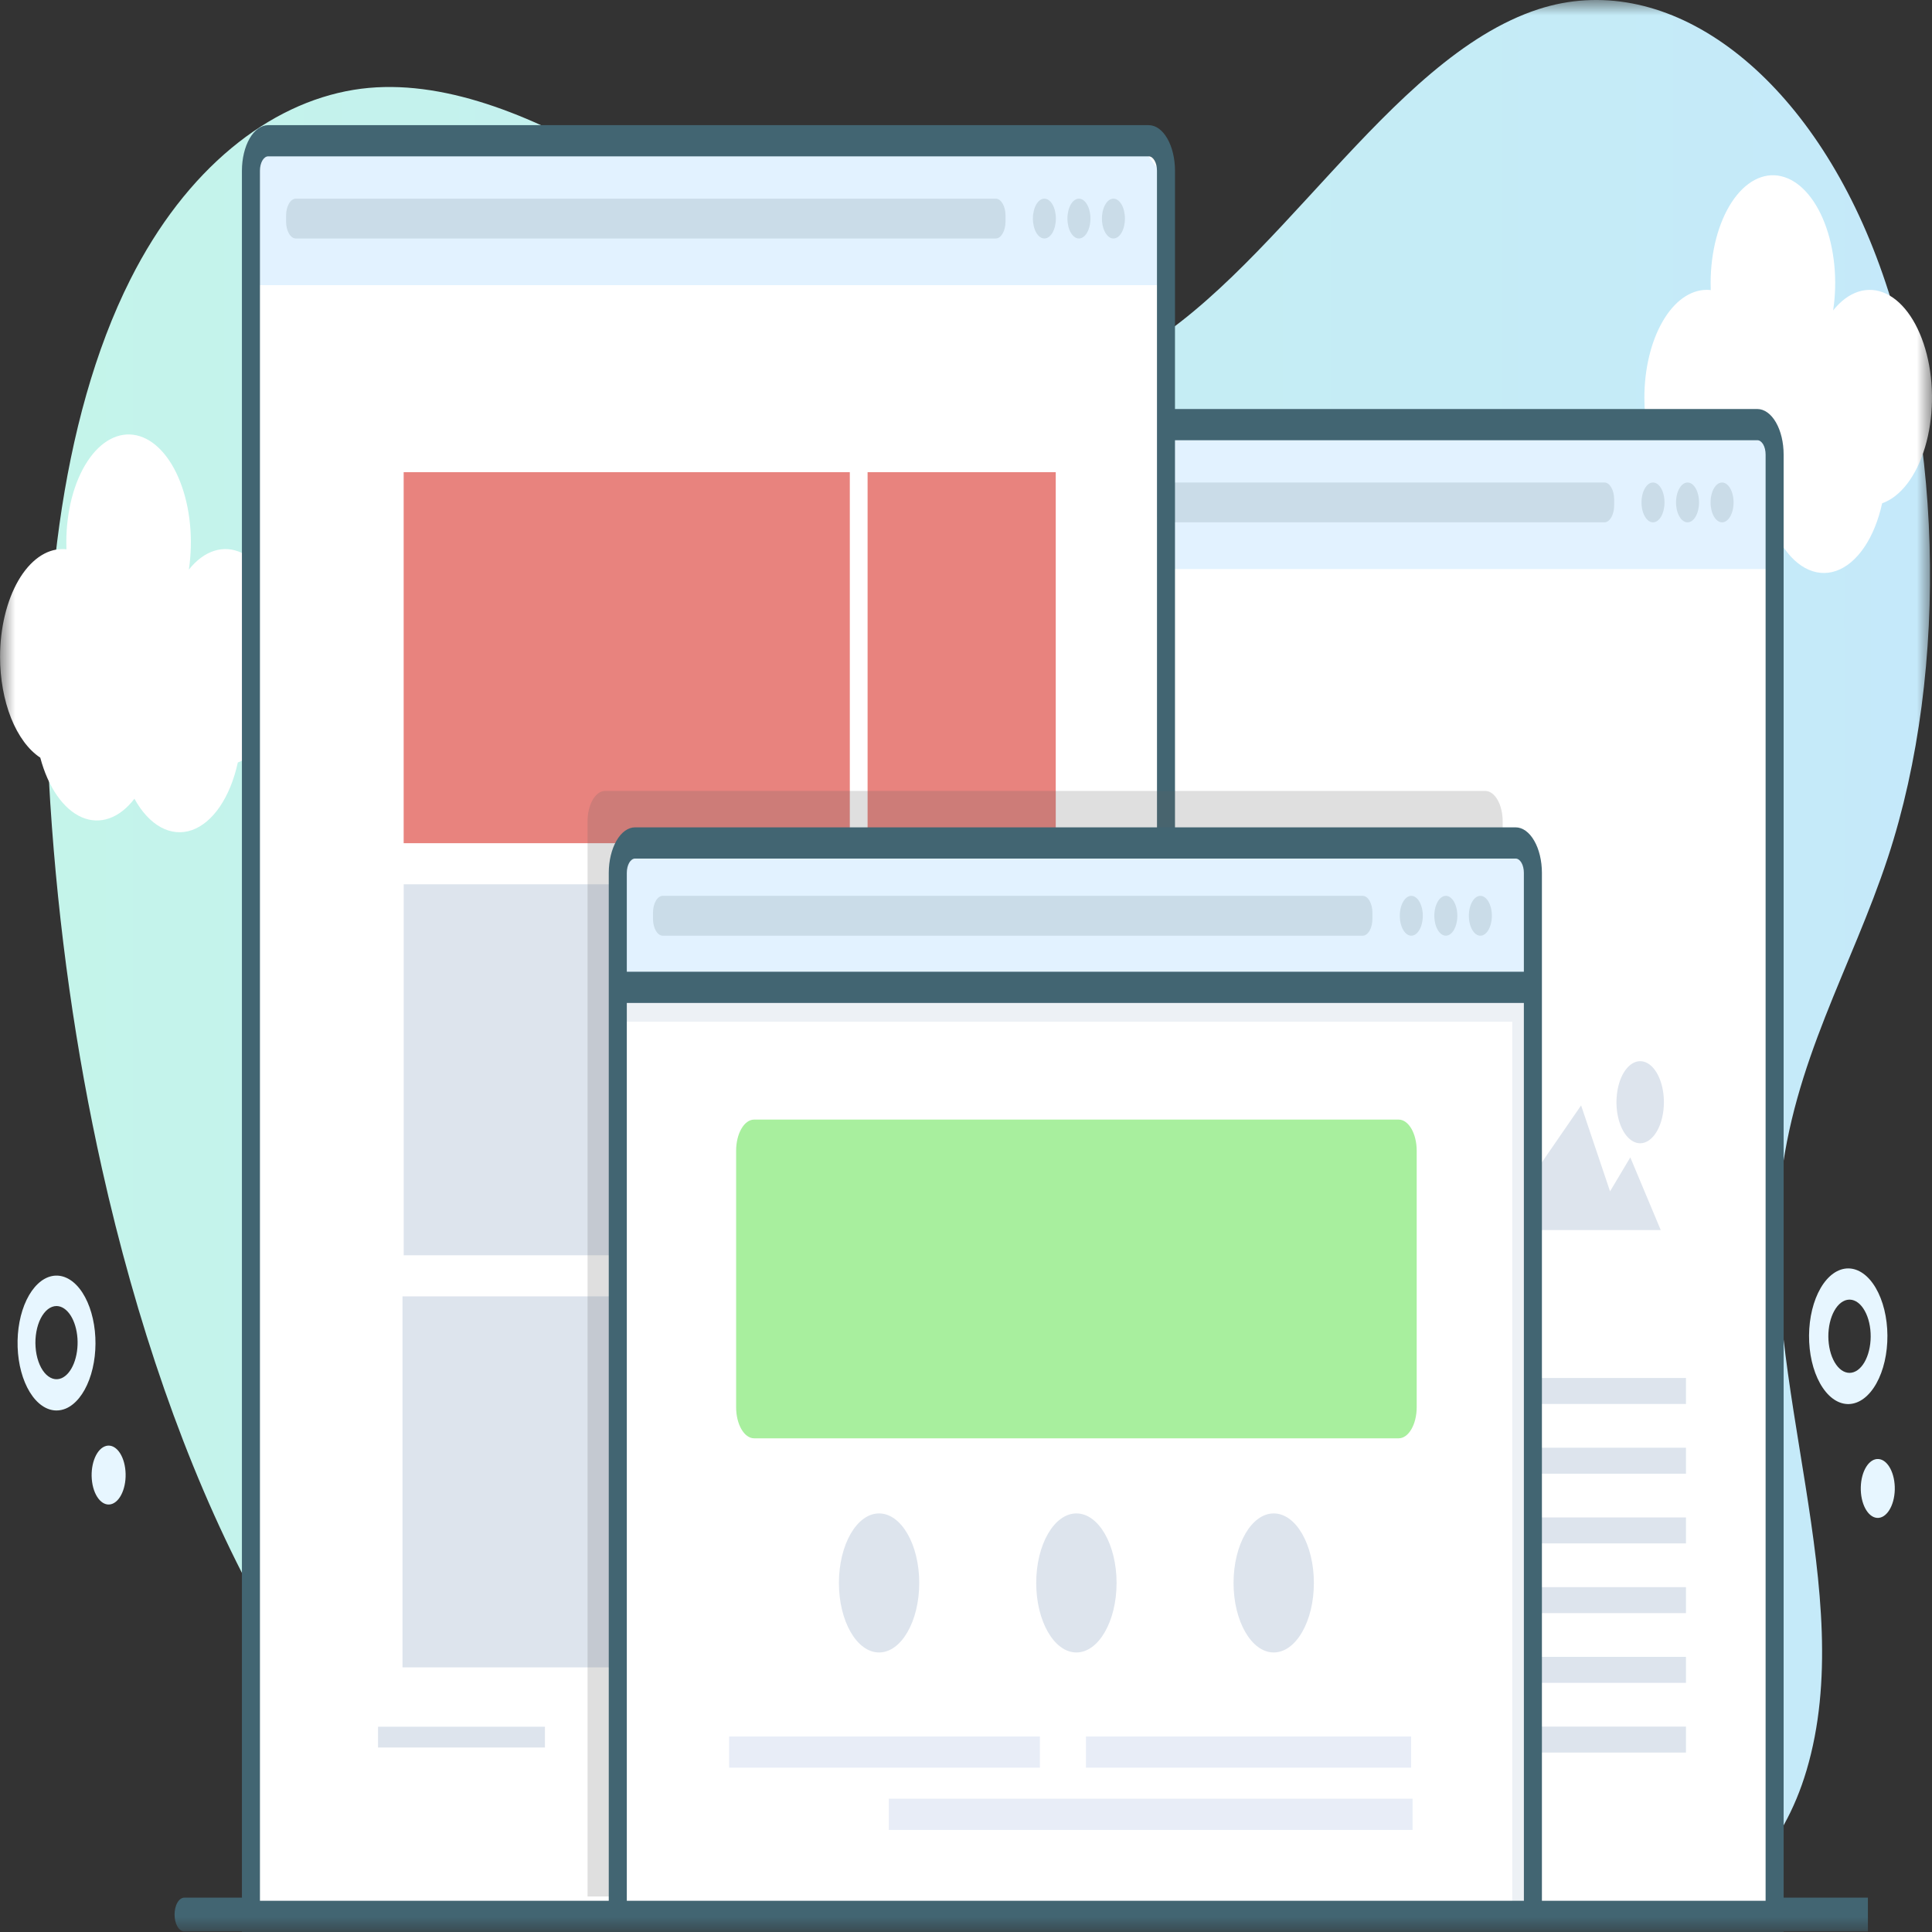 <svg width="64" height="64" viewBox="0 0 64 64" fill="none" xmlns="http://www.w3.org/2000/svg">
<rect x="0" y="0" width="64" height="64" fill="#333333" stroke="none"/>
<g id="Illustration - Asset 20" clip-path="url(#clip0_408_1365)">
<g id="Asset 20">
<g id="Clip path group">
<mask id="mask0_408_1365" style="mask-type:luminance" maskUnits="userSpaceOnUse" x="0" y="0" width="64" height="64">
<g id="clip0_3_49754">
<path id="Vector" d="M0 0H64V64H0V0Z" fill="white"/>
</g>
</mask>
<g mask="url(#mask0_408_1365)">
<g id="Asset 20_2">
<g id="Layer 2">
<g id="Layer 1">
<path id="Vector_2" d="M3.377 38.708C5.639 48.843 9.891 57.722 15.798 61.624C16.566 62.131 17.351 62.561 18.148 62.911C22.362 64.771 26.972 64.124 30.857 60.736C32.505 59.297 34.009 57.395 35.663 55.977C37.318 54.559 39.208 53.63 41.009 54.33C42.559 54.933 43.868 56.661 45.185 58.2C48.29 61.828 52.024 64.699 55.701 63.453C57.393 62.88 59.059 61.294 59.845 58.642C61.582 52.78 58.306 45.81 58.97 39.327C59.394 35.178 61.333 32.071 62.538 28.409C64.601 22.145 64.358 13.825 61.939 7.956C59.52 2.087 55.055 -1.027 50.962 0.305C45.97 1.929 42.196 9.24 37.341 11.827C34.306 13.444 31.01 12.961 28.11 10.832C23.426 7.392 16.991 2.115 11.719 2.975C8.916 3.432 6.166 5.585 4.316 9.261C1.977 13.902 1.276 20.492 1.666 26.611C1.934 30.754 2.509 34.82 3.377 38.708Z" fill="url(#paint0_linear_408_1365)"/>
<path id="Vector_2_2" d="M1.872 46.724C1.976 46.724 2.08 46.702 2.181 46.66C2.5 46.524 2.777 46.182 2.956 45.704C3.135 45.226 3.201 44.648 3.142 44.089C3.083 43.529 2.903 43.029 2.638 42.691C2.373 42.354 2.044 42.204 1.717 42.272C1.391 42.341 1.092 42.622 0.881 43.059C0.67 43.496 0.564 44.056 0.584 44.624C0.603 45.192 0.748 45.726 0.987 46.116C1.227 46.507 1.543 46.724 1.872 46.724ZM1.872 43.264C2.043 43.265 2.208 43.374 2.336 43.571C2.464 43.768 2.545 44.039 2.566 44.333C2.586 44.627 2.543 44.924 2.446 45.167C2.349 45.411 2.203 45.584 2.037 45.655C1.941 45.695 1.841 45.7 1.744 45.668C1.647 45.636 1.554 45.569 1.473 45.472C1.392 45.374 1.324 45.248 1.273 45.101C1.222 44.954 1.189 44.79 1.178 44.62C1.166 44.45 1.175 44.278 1.205 44.115C1.234 43.951 1.283 43.801 1.349 43.672C1.415 43.544 1.495 43.442 1.585 43.371C1.675 43.301 1.773 43.264 1.872 43.264Z" fill="#E7F6FF"/>
<path id="Vector_3" d="M3.051 49.093C2.978 48.569 3.163 48.042 3.466 47.915C3.768 47.788 4.073 48.109 4.146 48.633C4.219 49.157 4.034 49.684 3.731 49.812C3.429 49.938 3.124 49.617 3.051 49.093Z" fill="#E7F6FF"/>
<path id="Vector_4" d="M61.253 46.511C61.595 46.498 61.92 46.253 62.158 45.827C62.396 45.402 62.527 44.832 62.523 44.24C62.52 43.649 62.381 43.084 62.138 42.667C61.895 42.251 61.567 42.018 61.225 42.018C60.883 42.018 60.555 42.251 60.312 42.667C60.069 43.084 59.931 43.649 59.927 44.24C59.923 44.832 60.054 45.402 60.292 45.827C60.53 46.253 60.855 46.498 61.197 46.511H61.253ZM61.253 43.052H61.283C61.467 43.059 61.643 43.191 61.771 43.421C61.9 43.651 61.971 43.959 61.969 44.278C61.967 44.598 61.892 44.903 61.761 45.128C61.63 45.352 61.452 45.478 61.268 45.478C61.083 45.478 60.906 45.352 60.775 45.128C60.643 44.903 60.569 44.598 60.566 44.278C60.565 43.959 60.635 43.651 60.764 43.421C60.892 43.191 61.068 43.059 61.252 43.052H61.253Z" fill="#E7F6FF"/>
<path id="Vector_5" d="M62.179 50.282C61.868 50.258 61.627 49.803 61.641 49.265C61.654 48.727 61.917 48.309 62.228 48.332C62.539 48.355 62.78 48.811 62.767 49.349C62.753 49.887 62.49 50.305 62.179 50.282Z" fill="#E7F6FF"/>
<path id="Vector_6" d="M28.713 10.184C29.023 10.185 29.322 9.993 29.558 9.645C29.793 9.296 29.948 8.813 29.995 8.283C30.043 7.753 29.979 7.211 29.816 6.756C29.652 6.3 29.4 5.961 29.104 5.8C28.809 5.638 28.49 5.665 28.205 5.876C27.92 6.086 27.688 6.466 27.551 6.947C27.414 7.428 27.381 7.978 27.458 8.497C27.535 9.017 27.716 9.471 27.97 9.779C28.188 10.042 28.447 10.184 28.713 10.184ZM28.717 6.726C28.898 6.725 29.072 6.846 29.203 7.063C29.334 7.28 29.412 7.575 29.42 7.889C29.428 8.202 29.366 8.509 29.247 8.745C29.128 8.981 28.96 9.129 28.78 9.156C28.599 9.184 28.419 9.091 28.278 8.895C28.136 8.699 28.044 8.416 28.02 8.105C27.996 7.794 28.042 7.479 28.149 7.225C28.256 6.972 28.415 6.8 28.594 6.745C28.634 6.732 28.675 6.726 28.717 6.726Z" fill="#E7F6FF"/>
<path id="Vector_7" d="M31.361 10.062C31.106 9.752 31.044 9.144 31.223 8.703C31.401 8.261 31.753 8.155 32.008 8.464C32.262 8.773 32.324 9.382 32.145 9.823C31.967 10.264 31.615 10.371 31.361 10.062Z" fill="#E7F6FF"/>
<path id="Vector_8" d="M0.002 21.759C0.002 20.812 0.22 19.904 0.606 19.234C0.993 18.565 1.518 18.189 2.065 18.189C2.111 18.189 2.156 18.189 2.201 18.196C2.198 18.119 2.197 18.04 2.197 17.961C2.197 17.454 2.26 16.952 2.38 16.49C2.501 16.027 2.678 15.615 2.898 15.28C3.118 14.945 3.377 14.695 3.658 14.547C3.938 14.399 4.234 14.356 4.524 14.421C4.815 14.486 5.095 14.657 5.344 14.924C5.594 15.191 5.808 15.546 5.971 15.967C6.135 16.388 6.245 16.865 6.294 17.365C6.343 17.865 6.33 18.378 6.256 18.869C6.505 18.556 6.792 18.344 7.095 18.247C7.398 18.151 7.709 18.174 8.006 18.313C8.304 18.453 8.579 18.705 8.813 19.053C9.046 19.401 9.232 19.835 9.356 20.323C9.48 20.811 9.539 21.34 9.529 21.873C9.519 22.406 9.441 22.928 9.299 23.402C9.157 23.875 8.956 24.287 8.711 24.609C8.465 24.93 8.181 25.152 7.878 25.258C7.755 25.824 7.551 26.326 7.285 26.718C7.019 27.11 6.7 27.378 6.358 27.498C6.015 27.618 5.66 27.585 5.328 27.404C4.995 27.222 4.694 26.897 4.453 26.459C4.206 26.78 3.922 27.003 3.619 27.108C3.317 27.214 3.004 27.202 2.705 27.071C2.406 26.941 2.128 26.695 1.89 26.354C1.653 26.013 1.463 25.583 1.334 25.098C0.943 24.841 0.606 24.384 0.367 23.788C0.13 23.191 0.002 22.484 0.002 21.759Z" fill="white"/>
<path id="Vector_9" d="M54.472 13.176C54.472 12.707 54.525 12.243 54.629 11.809C54.732 11.376 54.884 10.982 55.076 10.65C55.267 10.318 55.495 10.054 55.745 9.875C55.996 9.695 56.264 9.602 56.535 9.602C56.581 9.602 56.626 9.602 56.671 9.61C56.668 9.533 56.667 9.454 56.667 9.375C56.667 8.868 56.729 8.366 56.85 7.904C56.971 7.441 57.148 7.029 57.368 6.694C57.588 6.359 57.847 6.109 58.127 5.961C58.408 5.812 58.703 5.769 58.994 5.835C59.285 5.9 59.565 6.071 59.814 6.338C60.064 6.605 60.277 6.96 60.441 7.381C60.605 7.802 60.715 8.279 60.764 8.779C60.813 9.279 60.8 9.792 60.725 10.283C60.975 9.97 61.261 9.757 61.565 9.661C61.867 9.565 62.179 9.588 62.476 9.727C62.774 9.866 63.049 10.119 63.283 10.467C63.516 10.815 63.702 11.248 63.826 11.736C63.95 12.224 64.009 12.754 63.999 13.287C63.989 13.82 63.91 14.342 63.769 14.815C63.627 15.289 63.426 15.701 63.18 16.023C62.934 16.344 62.65 16.566 62.348 16.672C62.225 17.237 62.021 17.739 61.755 18.13C61.489 18.522 61.17 18.79 60.828 18.91C60.486 19.03 60.132 18.997 59.799 18.816C59.466 18.635 59.165 18.31 58.924 17.872C58.678 18.194 58.393 18.416 58.09 18.522C57.788 18.628 57.476 18.616 57.176 18.485C56.877 18.354 56.599 18.109 56.361 17.768C56.124 17.426 55.934 16.997 55.806 16.512C55.414 16.255 55.077 15.799 54.839 15.203C54.601 14.608 54.473 13.901 54.472 13.176Z" fill="white"/>
<path id="Vector_10" d="M16.515 63.982H46.2V62.862H16.515C16.43 62.862 16.347 62.921 16.287 63.026C16.226 63.131 16.192 63.274 16.192 63.422C16.192 63.571 16.226 63.713 16.287 63.818C16.347 63.923 16.43 63.982 16.515 63.982Z" fill="#426572"/>
<path id="Vector_11" d="M47.528 63.982H49.343C49.428 63.982 49.511 63.923 49.571 63.818C49.632 63.713 49.666 63.571 49.666 63.422C49.666 63.274 49.632 63.131 49.571 63.026C49.511 62.921 49.428 62.862 49.343 62.862H47.528C47.442 62.862 47.359 62.921 47.299 63.026C47.238 63.131 47.204 63.274 47.204 63.422C47.204 63.571 47.238 63.713 47.299 63.818C47.359 63.923 47.442 63.982 47.528 63.982Z" fill="#426572"/>
<path id="Vector_12" d="M50.521 63.982H51.099C51.185 63.982 51.267 63.923 51.328 63.818C51.388 63.713 51.422 63.571 51.422 63.422C51.422 63.274 51.388 63.131 51.328 63.026C51.267 62.921 51.185 62.862 51.099 62.862H50.521C50.436 62.862 50.353 62.921 50.293 63.026C50.232 63.131 50.198 63.274 50.198 63.422C50.198 63.571 50.232 63.713 50.293 63.818C50.353 63.923 50.436 63.982 50.521 63.982Z" fill="#426572"/>
<path id="Vector_13" d="M6.106 63.982H15.23V62.862H6.106C6.02 62.862 5.938 62.921 5.877 63.026C5.816 63.131 5.783 63.274 5.783 63.422C5.783 63.571 5.816 63.713 5.877 63.818C5.938 63.923 6.02 63.982 6.106 63.982Z" fill="#426572"/>
<path id="Vector_14" d="M52.753 63.982H61.877V62.862H52.753C52.667 62.862 52.585 62.921 52.524 63.026C52.464 63.131 52.429 63.274 52.429 63.422C52.429 63.571 52.464 63.713 52.524 63.818C52.585 63.923 52.667 63.982 52.753 63.982Z" fill="#426572"/>
<path id="Vector_15" d="M28.567 15.056V63.483H58.882V15.056C58.882 14.793 58.821 14.542 58.714 14.357C58.607 14.171 58.462 14.067 58.31 14.066H29.14C29.105 14.066 29.071 14.072 29.037 14.082C28.906 14.124 28.787 14.245 28.701 14.422C28.615 14.6 28.568 14.824 28.567 15.056Z" fill="white"/>
<path id="Vector_16" d="M58.405 18.85H28.472V15.371L29.044 14.066H55.259H58.31L58.787 15.371V18.85H58.405Z" fill="#E2F2FF"/>
<path id="Vector_17" d="M28.173 64H59.085V15.056C59.085 14.656 58.993 14.273 58.83 13.991C58.667 13.709 58.445 13.55 58.215 13.549H29.044C28.814 13.55 28.592 13.709 28.429 13.991C28.266 14.273 28.174 14.656 28.174 15.056L28.173 64ZM58.488 62.966H28.77V15.056C28.771 14.93 28.799 14.81 28.851 14.721C28.902 14.633 28.971 14.583 29.044 14.583H58.215C58.287 14.583 58.356 14.633 58.408 14.721C58.459 14.81 58.488 14.93 58.488 15.056V62.966Z" fill="#426572"/>
<path id="Vector_18" d="M57.046 17.303C56.835 17.303 56.665 17.008 56.665 16.644C56.665 16.279 56.835 15.984 57.046 15.984C57.256 15.984 57.427 16.279 57.427 16.644C57.427 17.008 57.256 17.303 57.046 17.303Z" fill="#CADCE8"/>
<path id="Vector_19" d="M55.902 17.303C55.692 17.303 55.521 17.008 55.521 16.644C55.521 16.279 55.692 15.984 55.902 15.984C56.113 15.984 56.283 16.279 56.283 16.644C56.283 17.008 56.113 17.303 55.902 17.303Z" fill="#CADCE8"/>
<path id="Vector_20" d="M54.758 17.303C54.548 17.303 54.377 17.008 54.377 16.644C54.377 16.279 54.548 15.984 54.758 15.984C54.969 15.984 55.139 16.279 55.139 16.644C55.139 17.008 54.969 17.303 54.758 17.303Z" fill="#CADCE8"/>
<path id="Vector_21" d="M29.963 15.983H53.148C53.326 15.983 53.471 16.234 53.471 16.543V16.743C53.471 17.052 53.326 17.303 53.148 17.303H29.963C29.784 17.303 29.639 17.052 29.639 16.743V16.543C29.639 16.234 29.784 15.983 29.963 15.983Z" fill="#CADCE8"/>
<path id="Vector_22" d="M8.406 5.652V63.483H38.719V5.652C38.719 5.39 38.658 5.139 38.551 4.953C38.444 4.768 38.299 4.663 38.147 4.662H8.977C8.943 4.662 8.908 4.668 8.875 4.679C8.743 4.721 8.624 4.841 8.539 5.019C8.453 5.197 8.406 5.421 8.406 5.652Z" fill="white"/>
<path id="Vector_23" d="M38.244 9.446H8.311V5.967L8.883 4.662H35.098H37.672L38.625 5.967V9.446H38.244Z" fill="#E2F2FF"/>
<path id="Vector_24" d="M8.014 64H38.923V5.652C38.923 5.253 38.831 4.87 38.668 4.587C38.505 4.305 38.284 4.146 38.053 4.146H8.883C8.652 4.147 8.431 4.306 8.268 4.588C8.106 4.871 8.015 5.253 8.014 5.652V64ZM38.329 62.966H8.611V5.652C8.611 5.527 8.64 5.406 8.691 5.318C8.743 5.229 8.812 5.179 8.885 5.179H38.053C38.125 5.179 38.195 5.229 38.246 5.318C38.297 5.406 38.326 5.527 38.326 5.652L38.329 62.966Z" fill="#426572"/>
<path id="Vector_25" d="M36.884 7.9C36.674 7.9 36.503 7.605 36.503 7.24C36.503 6.876 36.674 6.581 36.884 6.581C37.095 6.581 37.265 6.876 37.265 7.24C37.265 7.605 37.095 7.9 36.884 7.9Z" fill="#CADCE8"/>
<path id="Vector_26" d="M35.741 7.9C35.53 7.9 35.36 7.605 35.36 7.24C35.36 6.876 35.53 6.581 35.741 6.581C35.951 6.581 36.122 6.876 36.122 7.24C36.122 7.605 35.951 7.9 35.741 7.9Z" fill="#CADCE8"/>
<path id="Vector_27" d="M34.597 7.9C34.386 7.9 34.216 7.605 34.216 7.24C34.216 6.876 34.386 6.581 34.597 6.581C34.807 6.581 34.977 6.876 34.977 7.24C34.977 7.605 34.807 7.9 34.597 7.9Z" fill="#CADCE8"/>
<path id="Vector_28" d="M9.801 6.581H32.986C33.164 6.581 33.309 6.831 33.309 7.14V7.34C33.309 7.649 33.164 7.9 32.986 7.9H9.801C9.622 7.9 9.477 7.649 9.477 7.34V7.14C9.477 6.831 9.622 6.581 9.801 6.581Z" fill="#CADCE8"/>
<path id="Vector_29" d="M28.74 15.642H34.973V27.932H28.74V15.642Z" fill="#E8837E"/>
<path id="Vector_30" d="M13.372 15.642H28.151V27.932H13.372V15.642Z" fill="#E8837E"/>
<path id="Vector_31" d="M13.373 29.293H20.351V41.583H13.373V29.293Z" fill="#DDE4ED"/>
<path id="Vector_32" d="M20.939 29.293H34.895V41.583H20.939V29.293Z" fill="#DDE4ED"/>
<path id="Vector_33" d="M13.333 42.944H34.895V55.234H13.333V42.944Z" fill="#DDE4ED"/>
<path id="Vector_34" d="M50.997 45.648H55.85V46.508H50.997V45.648Z" fill="#DDE4ED"/>
<path id="Vector_35" d="M50.997 47.958H55.85V48.818H50.997V47.958Z" fill="#DDE4ED"/>
<path id="Vector_36" d="M50.997 50.267H55.85V51.127H50.997V50.267Z" fill="#DDE4ED"/>
<path id="Vector_37" d="M50.997 52.577H55.85V53.437H50.997V52.577Z" fill="#DDE4ED"/>
<path id="Vector_38" d="M50.997 54.886H55.85V55.746H50.997V54.886Z" fill="#DDE4ED"/>
<path id="Vector_39" d="M50.997 57.196H55.85V58.056H50.997V57.196Z" fill="#DDE4ED"/>
<path id="Vector_40" d="M53.335 39.465L52.376 36.618L50.889 38.776V40.747H55.014L54.006 38.34L53.335 39.465Z" fill="#DDE4ED"/>
<path id="Vector_41" d="M48.99 38.12H50.429V35.091L50.141 34.614L48.99 36.647V38.12Z" fill="#DDE4ED"/>
<path id="Vector_42" d="M54.333 37.873C54.177 37.872 54.026 37.792 53.896 37.643C53.767 37.493 53.666 37.281 53.607 37.032C53.548 36.783 53.532 36.51 53.563 36.246C53.593 35.982 53.668 35.74 53.778 35.55C53.889 35.36 54.029 35.231 54.181 35.179C54.334 35.127 54.492 35.154 54.635 35.257C54.779 35.361 54.901 35.535 54.987 35.759C55.074 35.983 55.119 36.246 55.119 36.515C55.118 36.875 55.035 37.22 54.888 37.474C54.74 37.728 54.541 37.872 54.333 37.873Z" fill="#DDE4ED"/>
<path id="Vector_43" opacity="0.2" d="M19.464 27.219V62.824H49.778V27.219C49.78 26.953 49.721 26.696 49.614 26.505C49.507 26.314 49.36 26.204 49.206 26.2H20.036C19.882 26.204 19.736 26.314 19.628 26.505C19.521 26.696 19.462 26.953 19.464 27.219Z" fill="#606060"/>
<path id="Vector_44" d="M20.56 28.913V63.483H50.874V28.913C50.874 28.651 50.814 28.4 50.706 28.215C50.599 28.029 50.454 27.925 50.303 27.924H21.132C21.098 27.924 21.064 27.929 21.03 27.94C20.898 27.982 20.779 28.102 20.694 28.28C20.608 28.458 20.561 28.682 20.56 28.913Z" fill="white"/>
<path id="Vector_45" d="M50.398 32.707H20.465V29.227L21.037 27.923H47.252H50.54L50.779 29.227V32.707H50.398Z" fill="#E2F2FF"/>
<path id="Vector_46" d="M49.039 30.996C48.829 30.996 48.658 30.7 48.658 30.336C48.658 29.972 48.829 29.676 49.039 29.676C49.249 29.676 49.42 29.972 49.42 30.336C49.42 30.7 49.249 30.996 49.039 30.996Z" fill="#CADCE8"/>
<path id="Vector_47" d="M47.895 30.996C47.685 30.996 47.514 30.7 47.514 30.336C47.514 29.972 47.685 29.676 47.895 29.676C48.105 29.676 48.276 29.972 48.276 30.336C48.276 30.7 48.105 30.996 47.895 30.996Z" fill="#CADCE8"/>
<path id="Vector_48" d="M46.751 30.996C46.541 30.996 46.37 30.7 46.37 30.336C46.37 29.972 46.541 29.676 46.751 29.676C46.961 29.676 47.132 29.972 47.132 30.336C47.132 30.7 46.961 30.996 46.751 30.996Z" fill="#CADCE8"/>
<path id="Vector_49" d="M21.955 29.676H45.14C45.319 29.676 45.463 29.927 45.463 30.236V30.436C45.463 30.745 45.319 30.996 45.14 30.996H21.955C21.776 30.996 21.631 30.745 21.631 30.436V30.236C21.631 29.927 21.776 29.676 21.955 29.676Z" fill="#CADCE8"/>
<path id="Vector_50" d="M42.194 54.74C41.459 54.74 40.863 53.709 40.863 52.437C40.863 51.165 41.459 50.134 42.194 50.134C42.929 50.134 43.524 51.165 43.524 52.437C43.524 53.709 42.929 54.74 42.194 54.74Z" fill="#DDE4ED"/>
<path id="Vector_51" d="M35.657 54.74C34.922 54.74 34.326 53.709 34.326 52.437C34.326 51.165 34.922 50.134 35.657 50.134C36.392 50.134 36.988 51.165 36.988 52.437C36.988 53.709 36.392 54.74 35.657 54.74Z" fill="#DDE4ED"/>
<path id="Vector_52" d="M29.12 54.74C28.386 54.74 27.79 53.709 27.79 52.437C27.79 51.165 28.386 50.134 29.12 50.134C29.855 50.134 30.451 51.165 30.451 52.437C30.451 53.709 29.855 54.74 29.12 54.74Z" fill="#DDE4ED"/>
<path id="Vector_53" d="M24.982 37.088H46.333C46.662 37.088 46.93 37.551 46.93 38.121V46.613C46.93 47.184 46.662 47.646 46.333 47.646H24.982C24.652 47.646 24.385 47.184 24.385 46.613V38.121C24.385 37.551 24.652 37.088 24.982 37.088Z" fill="#A8EF9E"/>
<path id="Vector_54" d="M35.974 57.523H46.746V58.556H35.974V57.523Z" fill="#E8EDF7"/>
<path id="Vector_55" d="M29.443 59.584H46.793V60.618H29.443V59.584Z" fill="#E8EDF7"/>
<path id="Vector_56" d="M24.153 57.523H34.448V58.556H24.153V57.523Z" fill="#E8EDF7"/>
<path id="Vector_57" opacity="0.3" d="M50.096 63.4H50.544V33.071H20.578V33.846H50.096V63.4Z" fill="#C1CEDE"/>
<path id="Vector_58" d="M20.555 32.19H50.745V33.224H20.555V32.19Z" fill="#426572"/>
<path id="Vector_59" d="M20.166 64H51.078V28.913C51.077 28.514 50.986 28.131 50.822 27.849C50.659 27.566 50.438 27.407 50.207 27.407H21.037C20.806 27.407 20.585 27.566 20.422 27.849C20.259 28.131 20.167 28.514 20.166 28.913V64ZM50.481 62.966H20.764V28.913C20.764 28.788 20.793 28.668 20.844 28.579C20.895 28.491 20.965 28.441 21.037 28.441H50.207C50.28 28.441 50.349 28.491 50.4 28.579C50.452 28.668 50.48 28.788 50.48 28.913L50.481 62.966Z" fill="#426572"/>
<path id="Vector_60" d="M12.523 57.2H18.052V57.888H12.523V57.2Z" fill="#DDE4ED"/>
</g>
</g>
</g>
</g>
</g>
</g>
</g>
<defs>
<linearGradient id="paint0_linear_408_1365" x1="63.934" y1="31.967" x2="1.565" y2="31.967" gradientUnits="userSpaceOnUse">
<stop stop-color="#C5E9FA"/>
<stop offset="1" stop-color="#C4F4EA"/>
</linearGradient>
<clipPath id="clip0_408_1365">
<rect width="64" height="64" fill="white" transform="matrix(-1 0 0 1 64 0)"/>
</clipPath>
</defs>
</svg>
